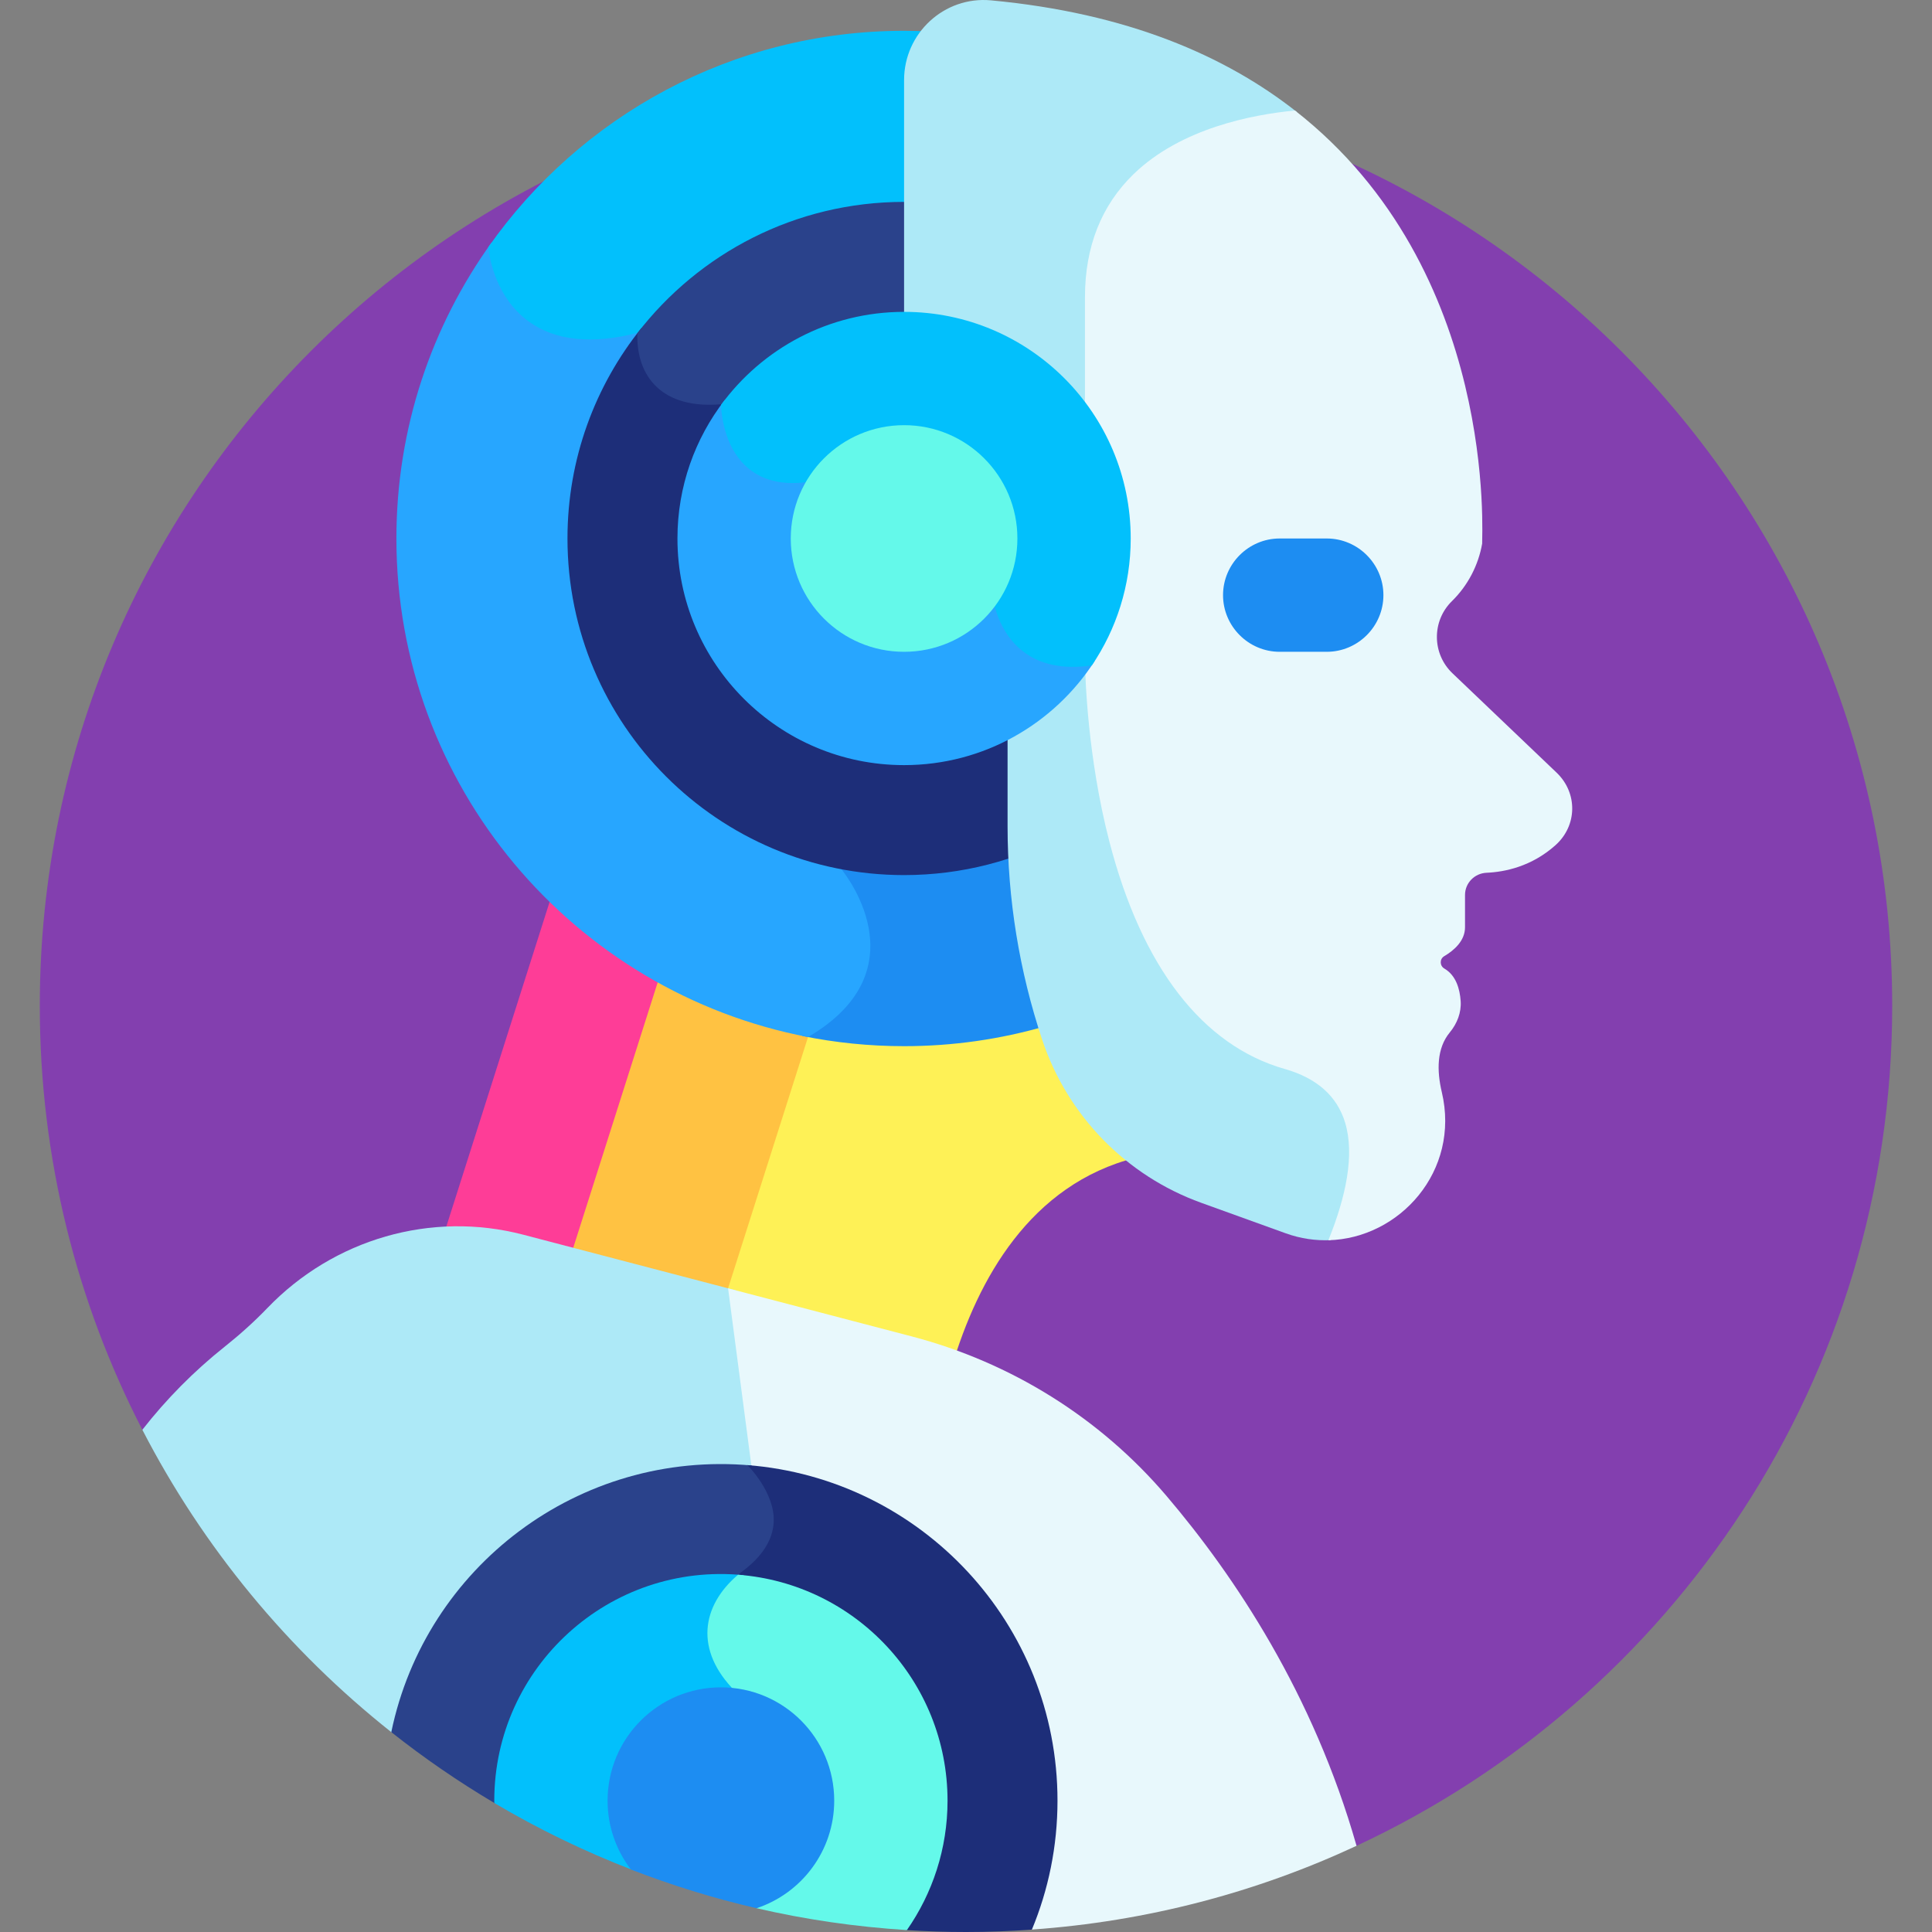 <svg id="Capa_1" enable-background="new 0 0 511.058 511.058" height="512" viewBox="0 0 511.058 511.058" width="512" xmlns="http://www.w3.org/2000/svg"><rect x="0" y="0" width="511.058" height="511.058" fill="#808080" stroke="none"/><g><path d="m255.529 21.055c-135.311 0-245.002 109.691-245.002 245.002 0 40.418 9.794 78.547 27.128 112.152l321.181 110.049c83.681-38.972 141.696-123.805 141.696-222.202-.001-135.31-109.692-245.001-245.003-245.001z" fill="#833faf"/><path d="m145.982 236.696-28.611 89.932 37.271 17.479 28.378-91.243z" fill="#fe3d97"/><path d="m174.658 257.7-24.491 76.981 45.125 26.659 32.422-103.64z" fill="#ffc242"/><path d="m290.642 255.058-76.247 17.202-23.261 73.117 27.752 15.962h32.952c6.789-22.737 20.589-48.062 48.645-55.121z" fill="#fef156"/><path d="m194.664 341.335-56.231-14.723c-24.402-6.39-50.184 1.187-67.675 19.361-3.591 3.731-7.376 7.116-11.228 10.179-8.217 6.532-15.541 13.951-21.875 22.057 16.064 31.144 38.613 58.396 65.855 79.981l162.825 50.202v-91.838z" fill="#ade9f7"/><path d="m263.887 507.638 9.015 2.78c30.524-2.14 59.51-9.854 85.933-22.16-11.428-40.115-32.149-71.269-50.3-92.586-17.575-20.64-41.136-35.293-67.36-42.159l-48.583-12.72 7.862 59.83z" fill="#e8f8fc"/><path d="m198.754 387.644c-45.661-4.098-86.206 26.828-95.248 70.544 8.635 6.841 17.748 13.103 27.269 18.749l66.2 14.167 26-83.332z" fill="#2a428b"/><path d="m197.691 387.55s7.359 7.187 6.968 15.079c-.237 4.791-3.114 9.242-8.547 13.226-.336.243-8.236 6.069-8.949 15.072-.444 5.617 2.019 11.154 7.322 16.457 10.101 10.102-9.099 32.88-18.79 43.39l64.202 19.774-.003.016c5.17.326 10.383.495 15.635.495 5.861 0 11.669-.22 17.427-.624 4.364-10.509 6.777-22.031 6.777-34.119 0-46.821-36.138-85.198-82.042-88.766z" fill="#1d2e79"/><path d="m196.696 416.666c-35.536-3.534-65.95 24.367-65.95 59.649 0 .207.013.411.016.619 11.578 6.865 23.778 12.784 36.481 17.694l4.8 1.48 38.754-20.554z" fill="#02c0fc"/><path d="m195.234 416.555c-9.699 8.217-11.587 19.994-.749 30.829l-5.76 42.057 11.402 15.327c12.915 2.989 26.163 4.924 39.771 5.781 6.767-9.707 10.747-21.502 10.747-34.232-.001-31.582-24.425-57.44-55.411-59.762z" fill="#64f9ea"/><path d="m190.695 446.341c-16.554 0-29.975 13.42-29.975 29.975 0 6.848 2.301 13.155 6.166 18.203 10.736 4.169 21.833 7.612 33.24 10.249 11.932-3.954 20.543-15.193 20.543-28.452.001-16.555-13.419-29.975-29.974-29.975z" fill="#1d8df2"/><path d="m282.769 209.589-19.149-33.191-11.211-33.956h-63.224l4.456 98.665 18.613 32.933c8.69 1.767 17.684 2.696 26.896 2.696 12.974 0 25.516-1.846 37.385-5.279 6.234-16.801 6.234-43.938 6.234-61.868z" fill="#1d8df2"/><path d="m222.559 229.93-17.917-151.49-74.612-14.284c-15.841 22.041-25.174 49.072-25.174 78.286 0 65.482 46.87 120.007 108.889 131.884 30.946-18.125 8.814-44.396 8.814-44.396z" fill="#27a6ff"/><path d="m139.868 85.045c7.078 5.137 16.898 6.114 29.195 2.904l20.122 54.493h63.224l-11.26-19.449 19.406-95.404c0-4.855-17.773-15.726-15.05-19.288-2.107-.098-4.225-.154-6.357-.154-45.505 0-85.718 22.637-110.008 57.26.409 3.455 2.292 13.516 10.728 19.638z" fill="#02c0fc"/><path d="m312.787 192.505c-16.025 23.525-43.026 38.975-73.637 38.975-49.174 0-89.038-39.863-89.038-89.038 0-21.079 7.33-40.444 19.574-55.694l92.684 30.291z" fill="#1d2e79"/><path d="m190.698 106.934c.641 15.131 10.246 24.078 27.417 19.682l43.927 27.239c.109 2.516 1.021 12.589 8.541 18.434 5.565 4.324 13.368 5.246 23.191 2.742 8.351-2.125 14.934 10.532 18.354 18.424 10.118-14.448 16.059-32.035 16.059-51.013 0-49.174-39.864-89.038-89.038-89.038-28.731 0-54.279 13.612-70.559 34.734-.338 11.644 6.752 20.119 22.108 18.796z" fill="#2a428b"/><path d="m305.642 165.107 37.433-135.458c-18.921-14.947-44.998-26.199-80.934-29.556-12.355-1.154-22.991 8.674-22.991 21.083v62.532l27.377 110.089v24.798c0 19.195 3.095 38.265 9.167 56.475 6.683 20.043 22.177 35.923 42.051 43.097l22.343 8.065c3.979 1.437 7.992 1.987 11.883 1.816l13.973-27.607z" fill="#ade9f7"/><path d="m287.002 174.813c.059 4.219.649 25.414 6.466 47.856 8.587 33.134 24.629 53.917 46.391 60.102 8.474 2.407 13.843 7.186 15.958 14.201 2.549 8.451.264 19.487-4.429 31.1 18.835-.468 34.945-18.301 30.001-39.185-1.346-5.689-1.359-11.586 2.118-15.793 1.938-2.344 3.082-5.258 2.872-8.292-.22-3.178-1.217-6.792-4.311-8.594-1.257-.732-1.294-2.531-.042-3.273 2.683-1.59 5.504-4.105 5.504-7.646v-8.54c0-3.181 2.528-5.746 5.706-5.883 4.808-.207 11.897-1.635 18.229-7.298 5.789-5.176 5.903-13.831.285-19.192l-27.547-26.285c-5.427-5.179-5.488-13.823-.134-19.077 4.227-4.149 6.99-9.486 7.999-15.225-.17-1.038 4.608-72.299-49.521-114.56-11.198 1.068-30.15 4.677-42.688 16.829-8.534 8.273-12.861 19.229-12.861 32.563v31.428l-10.46 28.39z" fill="#e8f8fc"/><path d="m350.957 172.416h-12.448c-8.243 0-14.987-6.744-14.987-14.987 0-8.243 6.744-14.987 14.987-14.987h12.448c8.243 0 14.987 6.744 14.987 14.987 0 8.243-6.744 14.987-14.987 14.987z" fill="#1d8df2"/><path d="m289.552 174.882c-10.671 16.545-29.25 27.509-50.402 27.509-33.109 0-59.949-26.84-59.949-59.949 0-13.781 4.662-26.467 12.479-36.592l66.962 3.257z" fill="#27a6ff"/><path d="m198.303 124.17c4.778 3.767 11.441 4.589 19.812 2.445l43.927 27.239c.109 2.516 1.021 12.589 8.541 18.434 4.593 3.569 10.714 4.813 18.233 3.734 6.49-9.58 10.283-21.137 10.283-33.581 0-33.109-26.84-59.949-59.949-59.949-19.907 0-37.537 9.711-48.441 24.645.165 3.315 1.214 12.006 7.594 17.033z" fill="#02c0fc"/><circle cx="239.15" cy="142.442" fill="#64f9ea" r="29.975"/></g></svg>